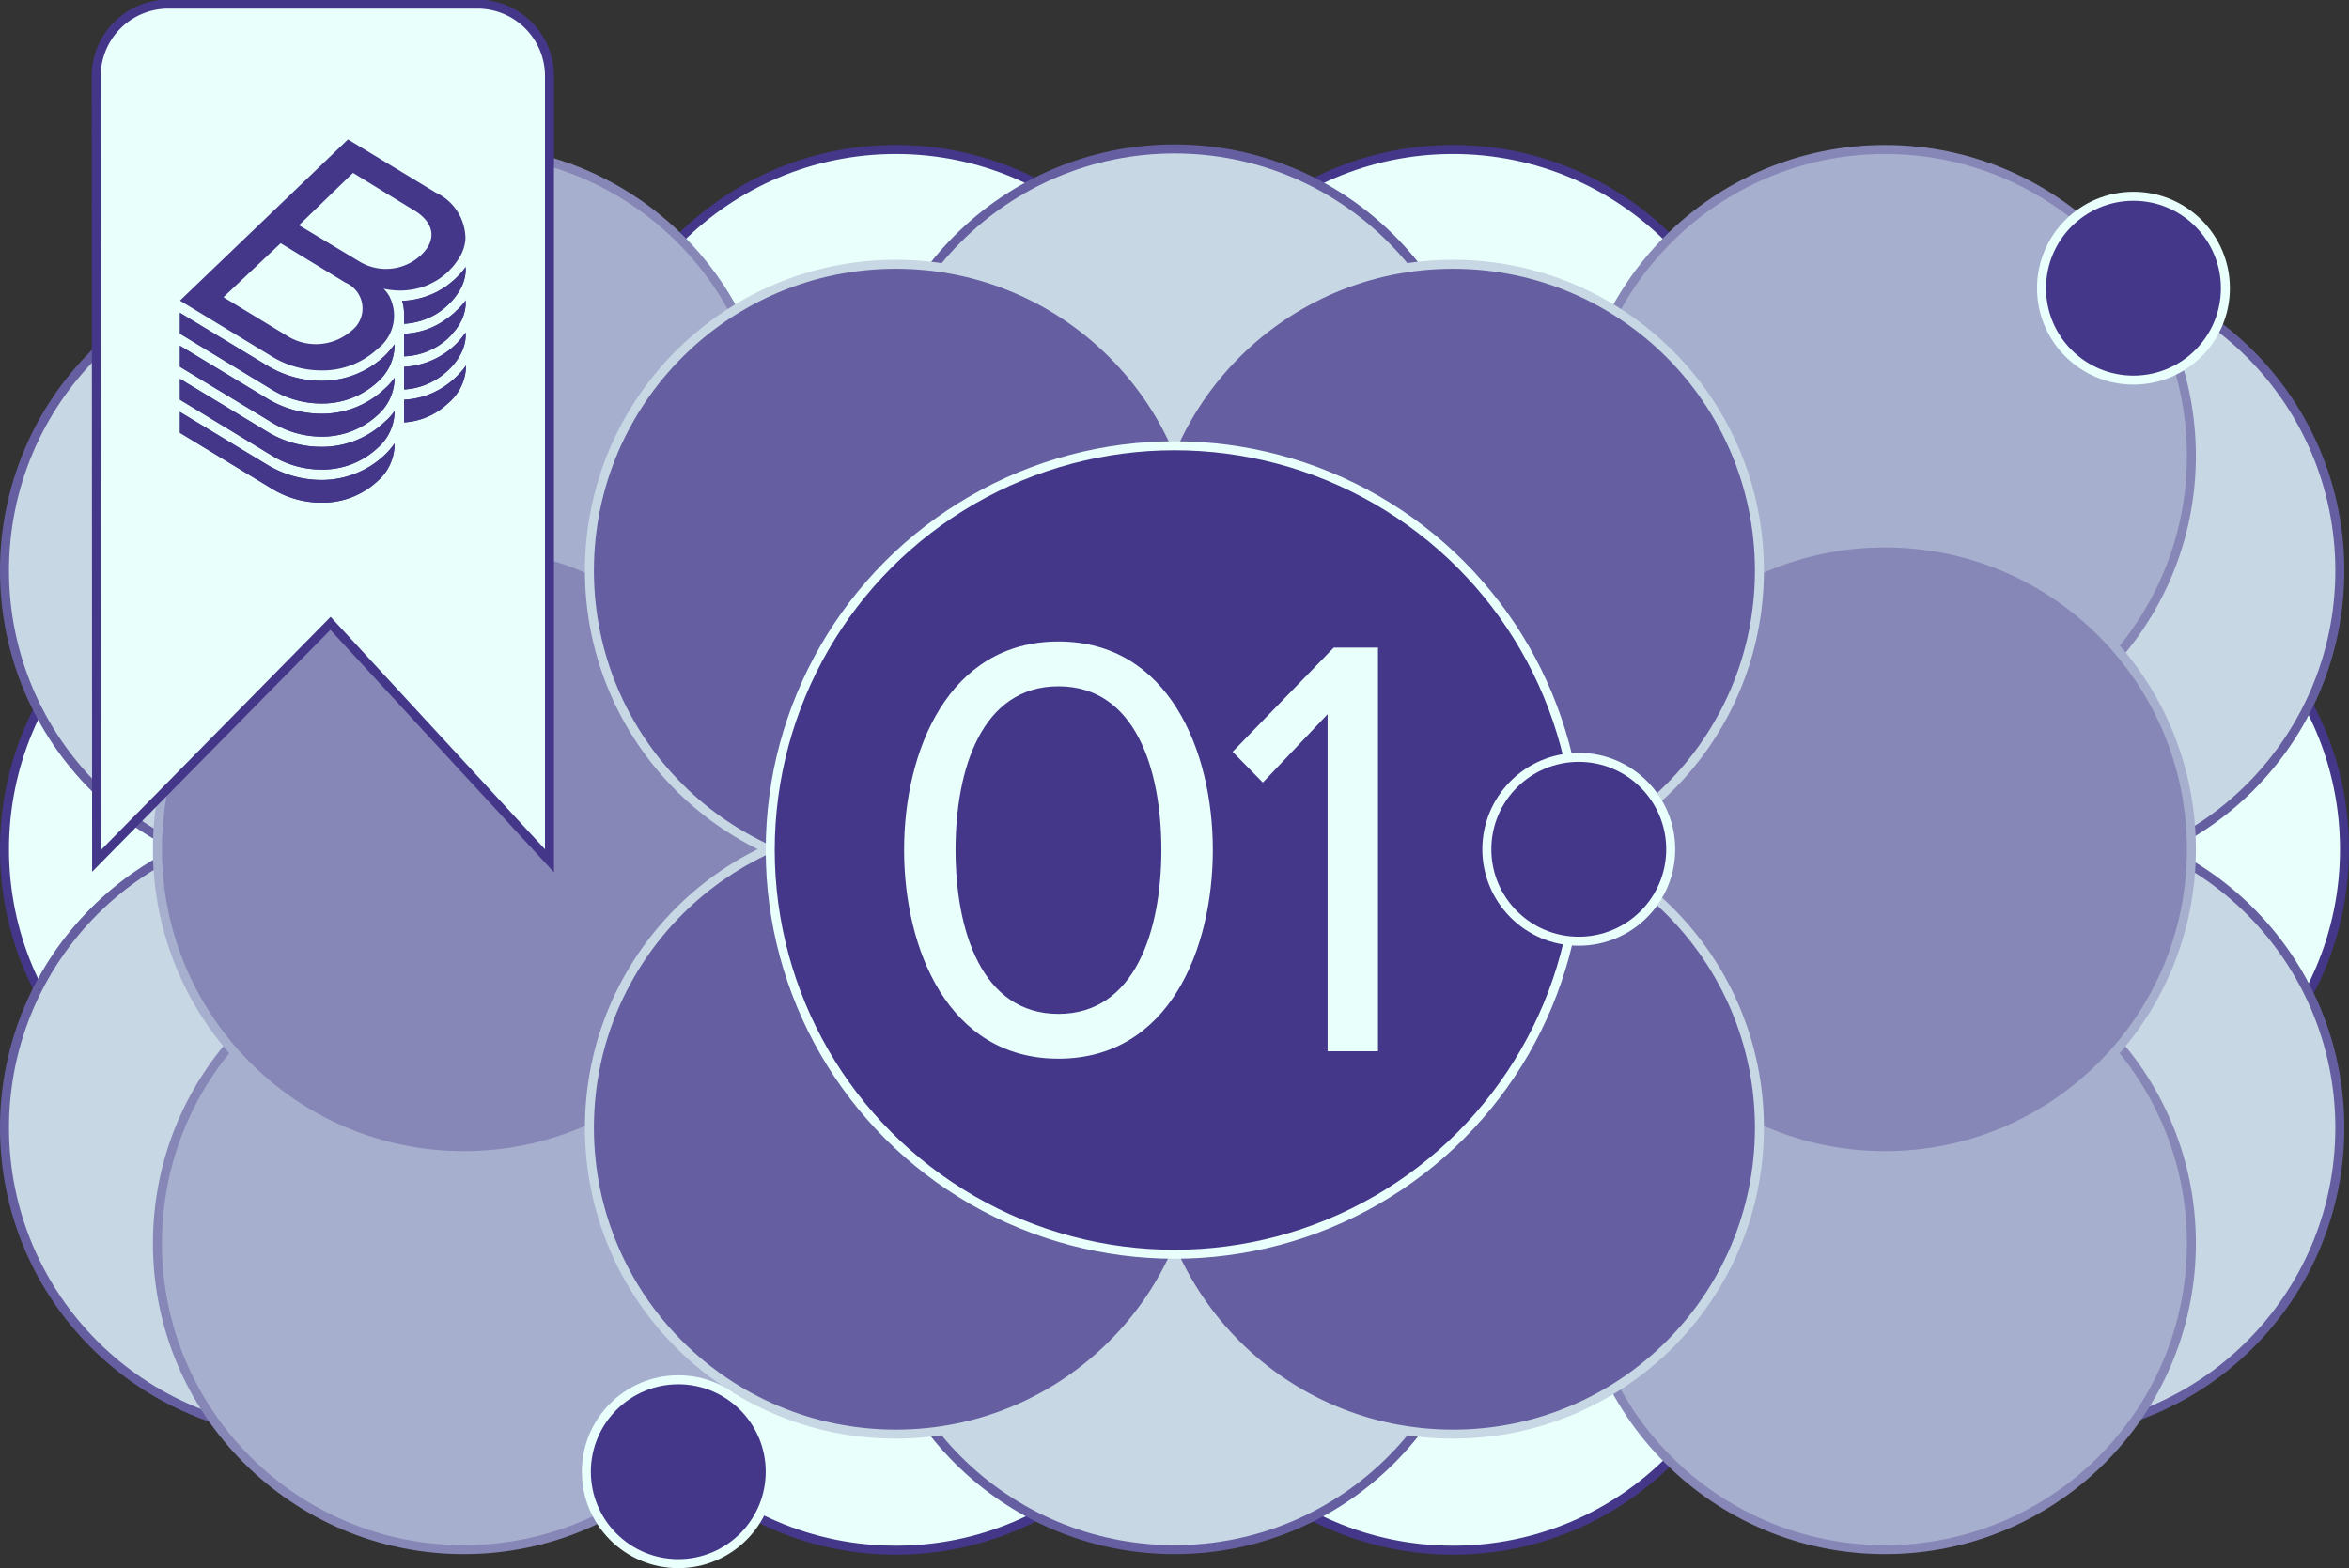 <svg id="Layer_1" data-name="Layer 1" xmlns="http://www.w3.org/2000/svg" viewBox="0 0 130.56 87.17"><rect x="0" y="0" width="130.56" height="87.17" fill="#333333" stroke="none"/><defs><style>.cls-1,.cls-7{fill:#e9fffb;}.cls-1{stroke:#44378a;}.cls-1,.cls-2,.cls-3,.cls-4,.cls-5,.cls-6{stroke-miterlimit:10;stroke-width:0.5px;}.cls-2{fill:#c8d7e4;stroke:#655fa1;}.cls-3{fill:#a7afce;stroke:#8687b7;}.cls-4{fill:#8687b7;stroke:#a7afce;}.cls-5{fill:#655fa1;stroke:#c8d7e4;}.cls-6,.cls-8{fill:#44378a;}.cls-6{stroke:#e9fffb;}</style></defs><circle class="cls-1" cx="113.28" cy="47.21" r="17.03"/><circle class="cls-1" cx="17.28" cy="47.21" r="17.03"/><circle class="cls-1" cx="49.79" cy="69.14" r="17.03"/><circle class="cls-1" cx="80.76" cy="69.14" r="17.03"/><circle class="cls-1" cx="49.79" cy="25.34" r="17.03"/><circle class="cls-1" cx="80.76" cy="25.34" r="17.03"/><circle class="cls-2" cx="17.28" cy="62.69" r="17.03"/><circle class="cls-2" cx="17.28" cy="31.72" r="17.03"/><circle class="cls-2" cx="113.02" cy="62.69" r="17.03"/><circle class="cls-2" cx="113.02" cy="31.72" r="17.03"/><circle class="cls-3" cx="104.77" cy="25.34" r="17.03"/><circle class="cls-3" cx="25.78" cy="25.34" r="17.03"/><circle class="cls-3" cx="104.77" cy="69.11" r="17.03"/><circle class="cls-3" cx="25.78" cy="69.11" r="17.03"/><circle class="cls-2" cx="65.28" cy="69.11" r="17.03"/><circle class="cls-2" cx="65.28" cy="25.31" r="17.03"/><circle class="cls-4" cx="104.77" cy="47.21" r="17.03"/><circle class="cls-4" cx="25.78" cy="47.21" r="17.03"/><circle class="cls-5" cx="49.79" cy="62.69" r="17.03"/><circle class="cls-5" cx="80.76" cy="31.72" r="17.03"/><circle class="cls-5" cx="80.76" cy="62.69" r="17.03"/><circle class="cls-5" cx="49.79" cy="31.72" r="17.03"/><circle class="cls-6" cx="65.28" cy="47.25" r="22.47"/><circle class="cls-6" cx="87.75" cy="47.21" r="5.11"/><circle class="cls-6" cx="118.58" cy="16.02" r="5.11"/><circle class="cls-6" cx="37.7" cy="81.81" r="5.11"/><path class="cls-7" d="M58.83,35.66c6.13,0,8.58,6.09,8.58,11.58S65,58.85,58.83,58.85s-8.58-6.16-8.58-11.61S52.68,35.66,58.83,35.66Zm0,2.49c-4.27,0-5.72,4.61-5.72,9.09s1.45,9.12,5.72,9.12,5.72-4.65,5.72-9.12S63.11,38.15,58.83,38.15Z"/><path class="cls-7" d="M73.79,39.7l-3.6,3.8-1.68-1.71L74.13,36h2.46V58.44h-2.8Z"/><path class="cls-1" d="M5.37,47.85l13-13.2,12.17,13.2V4.23a4,4,0,0,0-4-4H9.35a4,4,0,0,0-4,4Z"/><path class="cls-8" d="M21.36,23.47a5.05,5.05,0,0,1-3.53,1.37,5.74,5.74,0,0,1-3-.86L10,21.06v1.16l5.12,3.11a5.25,5.25,0,0,0,2.72.77A4.48,4.48,0,0,0,21,24.89a2.74,2.74,0,0,0,.93-1.95v-.09A3.36,3.36,0,0,1,21.36,23.47Z"/><path class="cls-8" d="M21.36,21.63A5.06,5.06,0,0,1,17.83,23a5.83,5.83,0,0,1-3-.86L10,19.22v1.17l5.12,3.1a5.26,5.26,0,0,0,2.72.78A4.53,4.53,0,0,0,21,23.06a2.76,2.76,0,0,0,.93-2V21A3.66,3.66,0,0,1,21.36,21.63Z"/><path class="cls-8" d="M21.36,19.8a5.1,5.1,0,0,1-3.53,1.37,5.83,5.83,0,0,1-3-.86L10,17.39v1.16l5.12,3.11a5.25,5.25,0,0,0,2.72.77A4.53,4.53,0,0,0,21,21.22a2.74,2.74,0,0,0,.93-2v-.08A4.88,4.88,0,0,1,21.36,19.8Z"/><path class="cls-8" d="M25.3,21a4.43,4.43,0,0,1-2.84,1.22h0v1.26a3.88,3.88,0,0,0,2.44-1.06,2.77,2.77,0,0,0,1-2v-.1A4.16,4.16,0,0,1,25.3,21Z"/><path class="cls-8" d="M21.36,25.31a5.1,5.1,0,0,1-3.53,1.37,5.83,5.83,0,0,1-3-.86L10,22.9v1.16l5.12,3.11a5.25,5.25,0,0,0,2.72.77A4.48,4.48,0,0,0,21,26.73a2.74,2.74,0,0,0,.93-2v-.08A4.17,4.17,0,0,1,21.36,25.31Z"/><path class="cls-8" d="M25.4,15.4a.94.94,0,0,1-.1.1,6.4,6.4,0,0,1-.5.41,6.16,6.16,0,0,1-.55.33,4.69,4.69,0,0,1-1.23.41,3.71,3.71,0,0,1-.67.07l.06.23a2.75,2.75,0,0,1,.05.57V18h0a3.93,3.93,0,0,0,1.81-.56,4.11,4.11,0,0,0,.63-.49l.11-.11a3.75,3.75,0,0,0,.37-.44,3.39,3.39,0,0,0,.3-.51,2.51,2.51,0,0,0,.2-.77,1.09,1.09,0,0,0,0-.18v-.1l-.11.15A3.86,3.86,0,0,1,25.4,15.4Z"/><path class="cls-8" d="M25.4,19.07l-.1.1a4.43,4.43,0,0,1-2.84,1.22h0v1.26h0a3.83,3.83,0,0,0,2.44-1.06,3.29,3.29,0,0,0,.78-1.06,2.37,2.37,0,0,0,.2-.77,1.09,1.09,0,0,0,0-.18v-.1l-.11.15A3.86,3.86,0,0,1,25.4,19.07Z"/><path class="cls-8" d="M25.4,17.24a.47.47,0,0,0-.1.1,4.61,4.61,0,0,1-.5.4,4.23,4.23,0,0,1-2.34.81h0v1.26h0a3.82,3.82,0,0,0,2.44-1,1.14,1.14,0,0,1,.11-.11c.14-.15.26-.3.37-.44a3.39,3.39,0,0,0,.3-.51,2.49,2.49,0,0,0,.2-.78,1,1,0,0,0,0-.17v-.11a.91.91,0,0,1-.11.16A5,5,0,0,1,25.4,17.24Z"/><path class="cls-8" d="M24.21,10.7,19.34,7.75l-5.66,5.43L10,16.71l5.12,3.11a5.25,5.25,0,0,0,2.72.77A4.48,4.48,0,0,0,21,19.38a2.32,2.32,0,0,0,.64-2.91,1.8,1.8,0,0,0-.32-.42,4.7,4.7,0,0,0,.91.1h0a4.1,4.1,0,0,0,1.46-.27,5,5,0,0,0,.61-.31,4.11,4.11,0,0,0,.63-.49A1.14,1.14,0,0,0,25,15a3,3,0,0,0,.37-.44,2.88,2.88,0,0,0,.3-.5,2.25,2.25,0,0,0,.2-.78A2.84,2.84,0,0,0,24.21,10.7Zm-4.68,7.69a3,3,0,0,1-3.57.28l-3.54-2.15,3.18-3,3.6,2.19A1.56,1.56,0,0,1,19.53,18.39Zm3.89-4.23a2.85,2.85,0,0,1-3.47.36l-3.33-2,3-2.91,3.26,2C24.15,12.31,24.31,13.31,23.42,14.16Z"/><path class="cls-8" d="M21.36,23.47a5.05,5.05,0,0,1-3.53,1.37,5.74,5.74,0,0,1-3-.86L10,21.06v1.16l5.12,3.11a5.25,5.25,0,0,0,2.72.77A4.48,4.48,0,0,0,21,24.89a2.74,2.74,0,0,0,.93-1.95v-.09A3.36,3.36,0,0,1,21.36,23.47Z"/><path class="cls-8" d="M21.36,21.63A5.06,5.06,0,0,1,17.83,23a5.83,5.83,0,0,1-3-.86L10,19.22v1.17l5.12,3.1a5.26,5.26,0,0,0,2.72.78A4.53,4.53,0,0,0,21,23.06a2.76,2.76,0,0,0,.93-2V21A3.66,3.66,0,0,1,21.36,21.63Z"/><path class="cls-8" d="M21.36,19.8a5.1,5.1,0,0,1-3.53,1.37,5.83,5.83,0,0,1-3-.86L10,17.39v1.16l5.12,3.11a5.25,5.25,0,0,0,2.72.77A4.53,4.53,0,0,0,21,21.22a2.74,2.74,0,0,0,.93-2v-.08A4.88,4.88,0,0,1,21.36,19.8Z"/><path class="cls-8" d="M25.3,21a4.43,4.43,0,0,1-2.84,1.22h0v1.26a3.88,3.88,0,0,0,2.44-1.06,2.77,2.77,0,0,0,1-2v-.1A4.16,4.16,0,0,1,25.3,21Z"/><path class="cls-8" d="M21.36,25.31a5.1,5.1,0,0,1-3.53,1.37,5.83,5.83,0,0,1-3-.86L10,22.9v1.16l5.12,3.11a5.25,5.25,0,0,0,2.72.77A4.48,4.48,0,0,0,21,26.73a2.74,2.74,0,0,0,.93-2v-.08A4.17,4.17,0,0,1,21.36,25.31Z"/><path class="cls-8" d="M25.4,15.4a.94.94,0,0,1-.1.1,6.4,6.4,0,0,1-.5.41,6.16,6.16,0,0,1-.55.33,4.69,4.69,0,0,1-1.23.41,3.71,3.71,0,0,1-.67.07l.06.23a2.75,2.75,0,0,1,.05.57V18h0a3.93,3.93,0,0,0,1.81-.56,4.11,4.11,0,0,0,.63-.49l.11-.11a3.75,3.75,0,0,0,.37-.44,3.39,3.39,0,0,0,.3-.51,2.51,2.51,0,0,0,.2-.77,1.09,1.09,0,0,0,0-.18v-.1l-.11.15A3.86,3.86,0,0,1,25.4,15.4Z"/><path class="cls-8" d="M25.4,19.07l-.1.1a4.43,4.43,0,0,1-2.84,1.22h0v1.26h0a3.83,3.83,0,0,0,2.44-1.06,3.29,3.29,0,0,0,.78-1.06,2.37,2.37,0,0,0,.2-.77,1.09,1.09,0,0,0,0-.18v-.1l-.11.15A3.86,3.86,0,0,1,25.4,19.07Z"/><path class="cls-8" d="M25.4,17.24a.47.47,0,0,0-.1.1,4.61,4.61,0,0,1-.5.4,4.23,4.23,0,0,1-2.34.81h0v1.26h0a3.82,3.82,0,0,0,2.44-1,1.14,1.14,0,0,1,.11-.11c.14-.15.26-.3.37-.44a3.39,3.39,0,0,0,.3-.51,2.49,2.49,0,0,0,.2-.78,1,1,0,0,0,0-.17v-.11a.91.91,0,0,1-.11.16A5,5,0,0,1,25.4,17.24Z"/></svg>